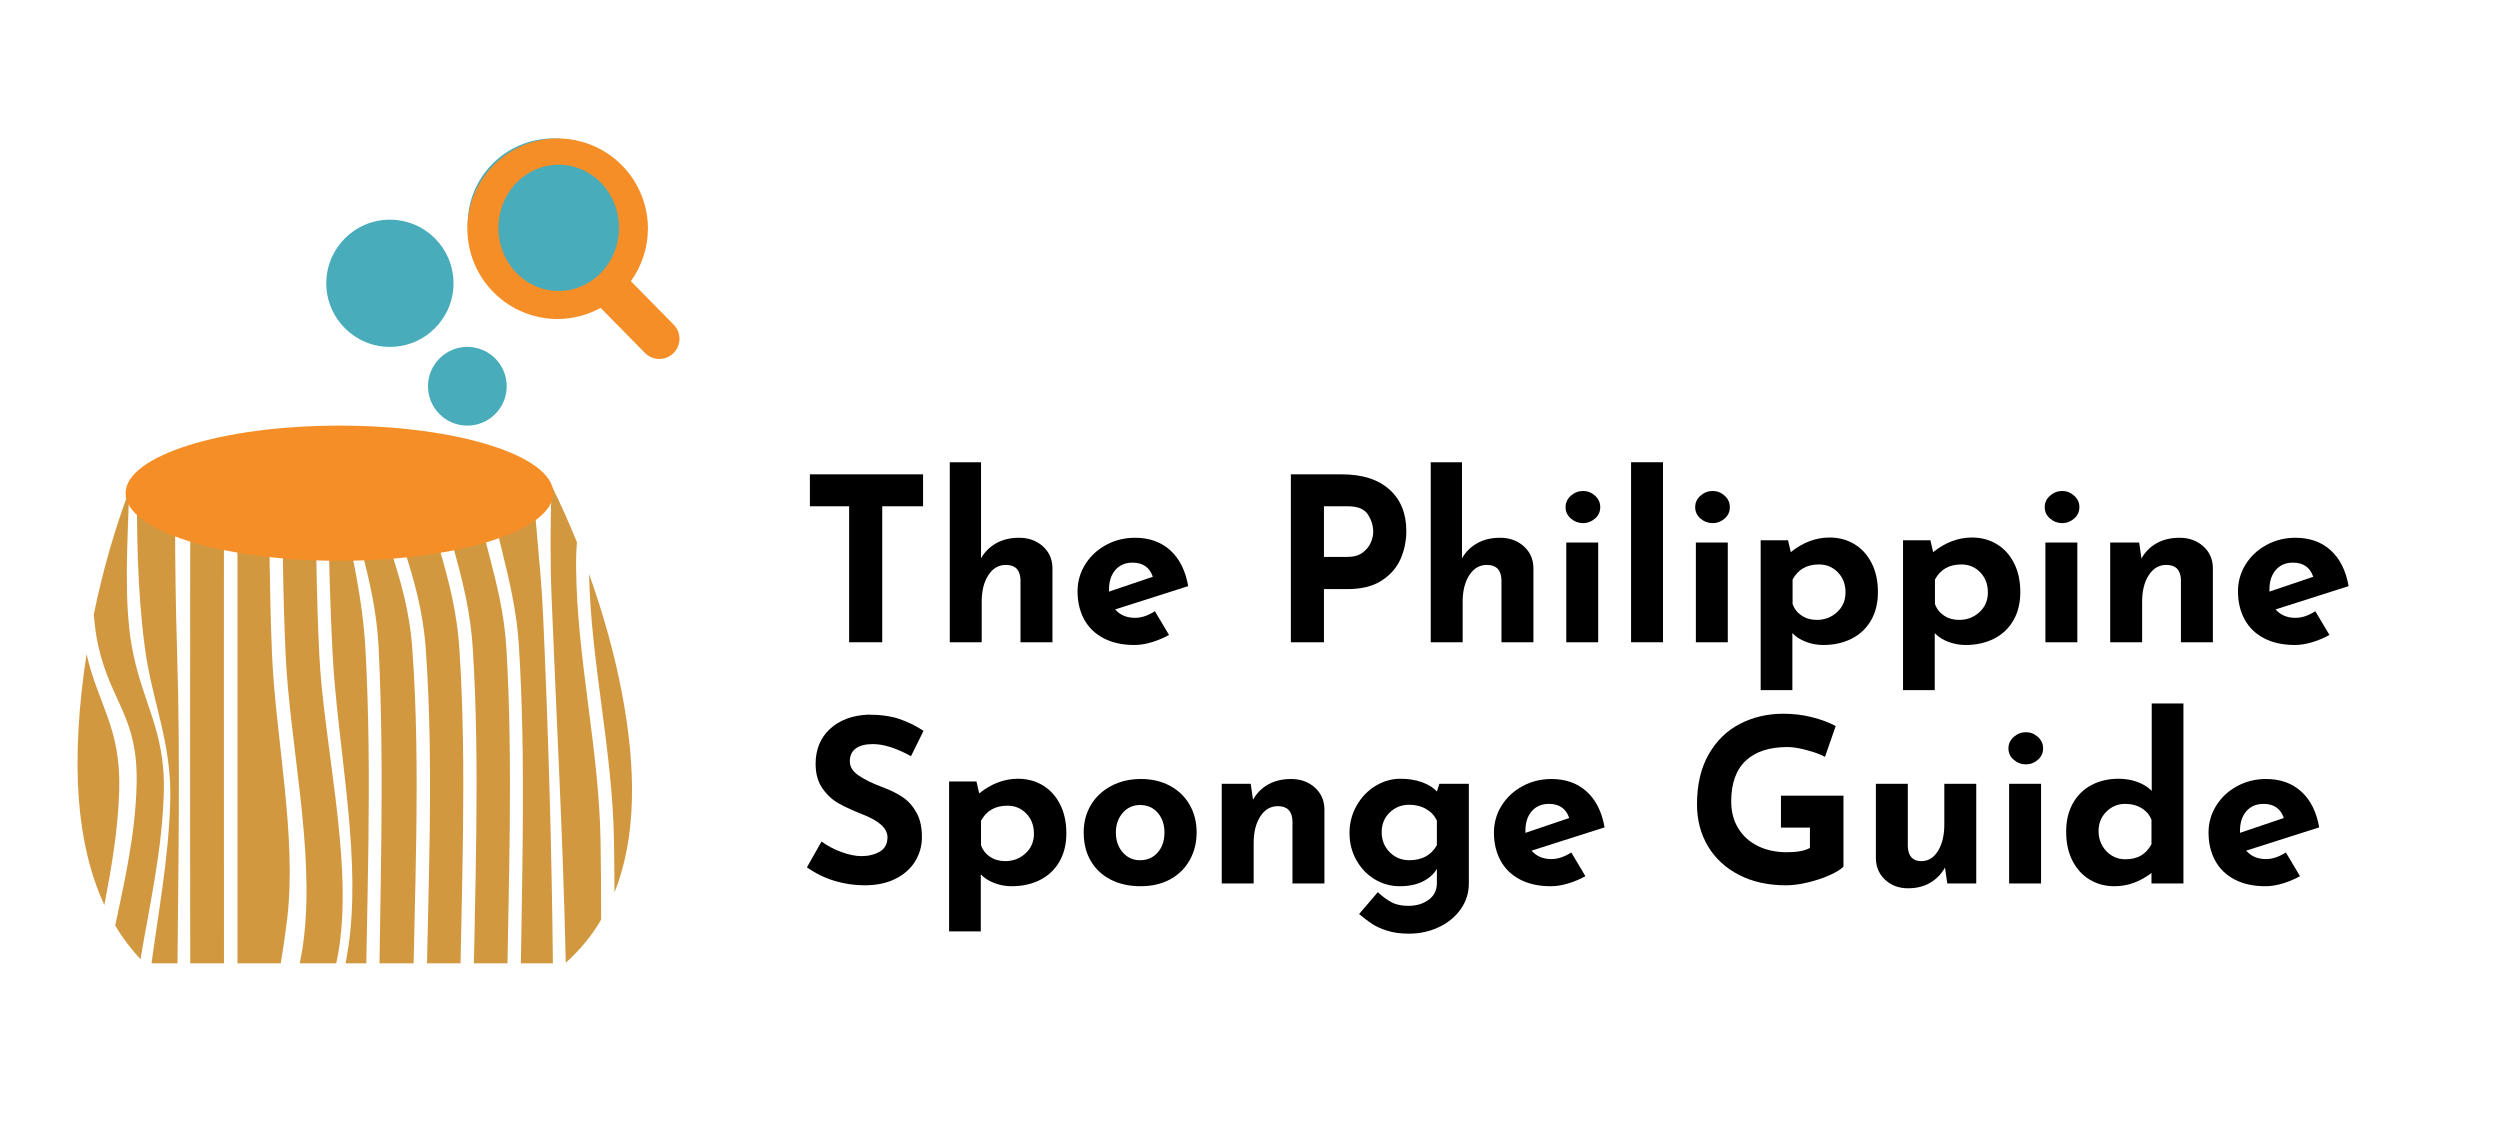 <svg xmlns="http://www.w3.org/2000/svg" xmlns:xlink="http://www.w3.org/1999/xlink" width="1920" zoomAndPan="magnify" viewBox="0 0 1440 660" height="880" preserveAspectRatio="xMidYMid meet" version="1.2"><defs><clipPath id="1b675d7ca0"><path d="M 109 272.641 L 130 272.641 L 130 554.891 L 109 554.891 Z M 109 272.641 "/></clipPath><clipPath id="0c398a2da2"><path d="M 78 272.641 L 104 272.641 L 104 554.891 L 78 554.891 Z M 78 272.641 "/></clipPath><clipPath id="ca77cb61e4"><path d="M 217 272.641 L 267 272.641 L 267 554.891 L 217 554.891 Z M 217 272.641 "/></clipPath><clipPath id="1cfcfe78b2"><path d="M 136 272.641 L 167 272.641 L 167 554.891 L 136 554.891 Z M 136 272.641 "/></clipPath><clipPath id="14a299fa12"><path d="M 162 272.641 L 198 272.641 L 198 554.891 L 162 554.891 Z M 162 272.641 "/></clipPath><clipPath id="1dc4016ac3"><path d="M 188 272.641 L 213 272.641 L 213 554.891 L 188 554.891 Z M 188 272.641 "/></clipPath><clipPath id="4af4a76e96"><path d="M 195 272.641 L 240 272.641 L 240 554.891 L 195 554.891 Z M 195 272.641 "/></clipPath><clipPath id="0c0513a564"><path d="M 248 272.641 L 294 272.641 L 294 554.891 L 248 554.891 Z M 248 272.641 "/></clipPath><clipPath id="8715a3ec8a"><path d="M 278 272.641 L 319 272.641 L 319 554.891 L 278 554.891 Z M 278 272.641 "/></clipPath><clipPath id="40bf9ad145"><path d="M 317 279 L 347 279 L 347 554.891 L 317 554.891 Z M 317 279 "/></clipPath><clipPath id="021e25e09c"><path d="M 72.34 245.152 L 318.691 245.152 L 318.691 323.012 L 72.34 323.012 Z M 72.34 245.152 "/></clipPath><clipPath id="7e164e4847"><path d="M 195.504 245.152 C 127.48 245.152 72.34 262.582 72.34 284.082 C 72.34 305.582 127.48 323.012 195.504 323.012 C 263.523 323.012 318.664 305.582 318.664 284.082 C 318.664 262.582 263.523 245.152 195.504 245.152 Z M 195.504 245.152 "/></clipPath><clipPath id="9368384ff7"><path d="M 246.523 199.816 L 291.863 199.816 L 291.863 245.152 L 246.523 245.152 Z M 246.523 199.816 "/></clipPath><clipPath id="1caab5c907"><path d="M 269.195 199.816 C 256.676 199.816 246.523 209.965 246.523 222.484 C 246.523 235.004 256.676 245.152 269.195 245.152 C 281.715 245.152 291.863 235.004 291.863 222.484 C 291.863 209.965 281.715 199.816 269.195 199.816 Z M 269.195 199.816 "/></clipPath><clipPath id="5669ee7eef"><path d="M 187.945 126.535 L 261.223 126.535 L 261.223 199.816 L 187.945 199.816 Z M 187.945 126.535 "/></clipPath><clipPath id="05aa5d2a58"><path d="M 224.586 126.535 C 204.352 126.535 187.945 142.941 187.945 163.176 C 187.945 183.41 204.352 199.816 224.586 199.816 C 244.82 199.816 261.223 183.41 261.223 163.176 C 261.223 142.941 244.82 126.535 224.586 126.535 Z M 224.586 126.535 "/></clipPath><clipPath id="14f632db2f"><path d="M 269.391 79.754 L 367.941 79.754 L 367.941 178.305 L 269.391 178.305 Z M 269.391 79.754 "/></clipPath><clipPath id="a8061a17d6"><path d="M 318.664 79.754 C 291.449 79.754 269.391 101.816 269.391 129.031 C 269.391 156.246 291.449 178.305 318.664 178.305 C 345.879 178.305 367.941 156.246 367.941 129.031 C 367.941 101.816 345.879 79.754 318.664 79.754 Z M 318.664 79.754 "/></clipPath><clipPath id="bbf5de7ea5"><path d="M 269.195 79.754 L 392 79.754 L 392 207 L 269.195 207 Z M 269.195 79.754 "/></clipPath></defs><g id="999379bfcb"><g style="fill:#000000;fill-opacity:1;"><g transform="translate(460.59, 369.938)"><path style="stroke:none" d="M 71.094 -96.719 L 71.094 -78.328 L 47.578 -78.328 L 47.578 0 L 28.516 0 L 28.516 -78.328 L 5.906 -78.328 L 5.906 -96.719 Z M 71.094 -96.719 "/></g></g><g style="fill:#000000;fill-opacity:1;"><g transform="translate(537.602, 369.938)"><path style="stroke:none" d="M 49.422 -60.188 C 54.848 -60.188 59.379 -58.566 63.016 -55.328 C 66.648 -52.086 68.516 -47.969 68.609 -42.969 L 68.609 0 L 50.203 0 L 50.203 -36.141 C 49.941 -41.742 47.141 -44.547 41.797 -44.547 C 37.586 -44.547 34.211 -42.57 31.672 -38.625 C 29.129 -34.688 27.859 -29.609 27.859 -23.391 L 27.859 0 L 9.469 0 L 9.469 -103.688 L 27.469 -103.688 L 27.469 -48.359 C 29.57 -52.047 32.484 -54.938 36.203 -57.031 C 39.93 -59.133 44.336 -60.188 49.422 -60.188 Z M 49.422 -60.188 "/></g></g><g style="fill:#000000;fill-opacity:1;"><g transform="translate(615.666, 369.938)"><path style="stroke:none" d="M 38.109 -14.062 C 41.785 -14.062 45.598 -15.332 49.547 -17.875 L 57.688 -4.203 C 54.539 -2.453 51.211 -1.051 47.703 0 C 44.203 1.051 40.875 1.578 37.719 1.578 C 30.883 1.578 24.988 0.285 20.031 -2.297 C 15.082 -4.879 11.336 -8.516 8.797 -13.203 C 6.266 -17.891 5 -23.258 5 -29.312 C 5 -34.914 6.461 -40.082 9.391 -44.812 C 12.328 -49.539 16.336 -53.285 21.422 -56.047 C 26.504 -58.805 32.066 -60.188 38.109 -60.188 C 46.348 -60.188 53.117 -57.773 58.422 -52.953 C 63.723 -48.141 67.16 -41.266 68.734 -32.328 L 26.672 -18.922 C 29.484 -15.68 33.297 -14.062 38.109 -14.062 Z M 36.672 -45.859 C 32.547 -45.859 29.254 -44.457 26.797 -41.656 C 24.348 -38.852 23.125 -35.086 23.125 -30.359 L 23.125 -29.172 L 48.359 -37.719 C 46.523 -43.145 42.629 -45.859 36.672 -45.859 Z M 36.672 -45.859 "/></g></g><g style="fill:#000000;fill-opacity:1;"><g transform="translate(688.341, 369.938)"><path style="stroke:none" d=""/></g></g><g style="fill:#000000;fill-opacity:1;"><g transform="translate(731.053, 369.938)"><path style="stroke:none" d="M 41.797 -96.719 C 53.617 -96.719 62.77 -93.805 69.25 -87.984 C 75.738 -82.16 78.984 -74.211 78.984 -64.141 C 78.984 -58.348 77.863 -52.93 75.625 -47.891 C 73.395 -42.859 69.758 -38.723 64.719 -35.484 C 59.688 -32.242 53.18 -30.625 45.203 -30.625 L 31.547 -30.625 L 31.547 0 L 12.484 0 L 12.484 -96.719 Z M 45.078 -49.156 C 48.672 -49.156 51.562 -49.961 53.75 -51.578 C 55.938 -53.203 57.508 -55.109 58.469 -57.297 C 59.438 -59.484 59.922 -61.586 59.922 -63.609 C 59.922 -67.023 58.914 -70.332 56.906 -73.531 C 54.895 -76.727 50.992 -78.328 45.203 -78.328 L 31.547 -78.328 L 31.547 -49.156 Z M 45.078 -49.156 "/></g></g><g style="fill:#000000;fill-opacity:1;"><g transform="translate(814.637, 369.938)"><path style="stroke:none" d="M 49.422 -60.188 C 54.848 -60.188 59.379 -58.566 63.016 -55.328 C 66.648 -52.086 68.516 -47.969 68.609 -42.969 L 68.609 0 L 50.203 0 L 50.203 -36.141 C 49.941 -41.742 47.141 -44.547 41.797 -44.547 C 37.586 -44.547 34.211 -42.57 31.672 -38.625 C 29.129 -34.688 27.859 -29.609 27.859 -23.391 L 27.859 0 L 9.469 0 L 9.469 -103.688 L 27.469 -103.688 L 27.469 -48.359 C 29.57 -52.047 32.484 -54.938 36.203 -57.031 C 39.93 -59.133 44.336 -60.188 49.422 -60.188 Z M 49.422 -60.188 "/></g></g><g style="fill:#000000;fill-opacity:1;"><g transform="translate(892.7, 369.938)"><path style="stroke:none" d="M 27.859 -57.438 L 27.859 0 L 9.469 0 L 9.469 -57.438 Z M 9.078 -77.812 C 9.078 -80.438 10.102 -82.645 12.156 -84.438 C 14.219 -86.238 16.562 -87.141 19.188 -87.141 C 21.727 -87.141 24.004 -86.238 26.016 -84.438 C 28.035 -82.645 29.047 -80.438 29.047 -77.812 C 29.047 -75.176 28.035 -72.984 26.016 -71.234 C 24.004 -69.484 21.727 -68.609 19.188 -68.609 C 16.562 -68.609 14.219 -69.484 12.156 -71.234 C 10.102 -72.984 9.078 -75.176 9.078 -77.812 Z M 9.078 -77.812 "/></g></g><g style="fill:#000000;fill-opacity:1;"><g transform="translate(930.024, 369.938)"><path style="stroke:none" d="M 27.859 -103.688 L 27.859 0 L 9.469 0 L 9.469 -103.688 Z M 27.859 -103.688 "/></g></g><g style="fill:#000000;fill-opacity:1;"><g transform="translate(967.347, 369.938)"><path style="stroke:none" d="M 27.859 -57.438 L 27.859 0 L 9.469 0 L 9.469 -57.438 Z M 9.078 -77.812 C 9.078 -80.438 10.102 -82.645 12.156 -84.438 C 14.219 -86.238 16.562 -87.141 19.188 -87.141 C 21.727 -87.141 24.004 -86.238 26.016 -84.438 C 28.035 -82.645 29.047 -80.438 29.047 -77.812 C 29.047 -75.176 28.035 -72.984 26.016 -71.234 C 24.004 -69.484 21.727 -68.609 19.188 -68.609 C 16.562 -68.609 14.219 -69.484 12.156 -71.234 C 10.102 -72.984 9.078 -75.176 9.078 -77.812 Z M 9.078 -77.812 "/></g></g><g style="fill:#000000;fill-opacity:1;"><g transform="translate(1004.671, 369.938)"><path style="stroke:none" d="M 49.156 -60.328 C 54.5 -60.328 59.27 -59.055 63.469 -56.516 C 67.676 -53.973 70.984 -50.332 73.391 -45.594 C 75.805 -40.863 77.016 -35.301 77.016 -28.906 C 77.016 -22.602 75.676 -17.148 73 -12.547 C 70.332 -7.953 66.609 -4.445 61.828 -2.031 C 57.055 0.375 51.602 1.578 45.469 1.578 C 42.145 1.578 38.883 0.988 35.688 -0.188 C 32.488 -1.375 29.836 -3.062 27.734 -5.25 L 27.734 27.594 L 9.469 27.594 L 9.469 -58.75 L 25.234 -58.75 L 26.812 -51.906 C 33.82 -57.52 41.27 -60.328 49.156 -60.328 Z M 41.797 -12.875 C 46.348 -12.875 50.242 -14.363 53.484 -17.344 C 56.723 -20.32 58.344 -24.094 58.344 -28.656 C 58.344 -33.383 56.875 -37.258 53.938 -40.281 C 51.008 -43.301 47.398 -44.812 43.109 -44.812 C 39.516 -44.812 36.469 -44.086 33.969 -42.641 C 31.477 -41.203 29.441 -39.035 27.859 -36.141 L 27.859 -22.078 C 28.828 -19.273 30.555 -17.039 33.047 -15.375 C 35.547 -13.707 38.461 -12.875 41.797 -12.875 Z M 41.797 -12.875 "/></g></g><g style="fill:#000000;fill-opacity:1;"><g transform="translate(1086.677, 369.938)"><path style="stroke:none" d="M 49.156 -60.328 C 54.5 -60.328 59.27 -59.055 63.469 -56.516 C 67.676 -53.973 70.984 -50.332 73.391 -45.594 C 75.805 -40.863 77.016 -35.301 77.016 -28.906 C 77.016 -22.602 75.676 -17.148 73 -12.547 C 70.332 -7.953 66.609 -4.445 61.828 -2.031 C 57.055 0.375 51.602 1.578 45.469 1.578 C 42.145 1.578 38.883 0.988 35.688 -0.188 C 32.488 -1.375 29.836 -3.062 27.734 -5.25 L 27.734 27.594 L 9.469 27.594 L 9.469 -58.75 L 25.234 -58.75 L 26.812 -51.906 C 33.82 -57.52 41.27 -60.328 49.156 -60.328 Z M 41.797 -12.875 C 46.348 -12.875 50.242 -14.363 53.484 -17.344 C 56.723 -20.32 58.344 -24.094 58.344 -28.656 C 58.344 -33.383 56.875 -37.258 53.938 -40.281 C 51.008 -43.301 47.398 -44.812 43.109 -44.812 C 39.516 -44.812 36.469 -44.086 33.969 -42.641 C 31.477 -41.203 29.441 -39.035 27.859 -36.141 L 27.859 -22.078 C 28.828 -19.273 30.555 -17.039 33.047 -15.375 C 35.547 -13.707 38.461 -12.875 41.797 -12.875 Z M 41.797 -12.875 "/></g></g><g style="fill:#000000;fill-opacity:1;"><g transform="translate(1168.683, 369.938)"><path style="stroke:none" d="M 27.859 -57.438 L 27.859 0 L 9.469 0 L 9.469 -57.438 Z M 9.078 -77.812 C 9.078 -80.438 10.102 -82.645 12.156 -84.438 C 14.219 -86.238 16.562 -87.141 19.188 -87.141 C 21.727 -87.141 24.004 -86.238 26.016 -84.438 C 28.035 -82.645 29.047 -80.438 29.047 -77.812 C 29.047 -75.176 28.035 -72.984 26.016 -71.234 C 24.004 -69.484 21.727 -68.609 19.188 -68.609 C 16.562 -68.609 14.219 -69.484 12.156 -71.234 C 10.102 -72.984 9.078 -75.176 9.078 -77.812 Z M 9.078 -77.812 "/></g></g><g style="fill:#000000;fill-opacity:1;"><g transform="translate(1206.007, 369.938)"><path style="stroke:none" d="M 49.422 -60.188 C 54.848 -60.188 59.379 -58.566 63.016 -55.328 C 66.648 -52.086 68.516 -47.969 68.609 -42.969 L 68.609 0 L 50.203 0 L 50.203 -36.141 C 49.941 -41.742 47.141 -44.547 41.797 -44.547 C 37.586 -44.547 34.211 -42.57 31.672 -38.625 C 29.129 -34.688 27.859 -29.609 27.859 -23.391 L 27.859 0 L 9.469 0 L 9.469 -57.438 L 26.156 -57.438 L 27.469 -48.234 C 29.57 -52.004 32.484 -54.938 36.203 -57.031 C 39.93 -59.133 44.336 -60.188 49.422 -60.188 Z M 49.422 -60.188 "/></g></g><g style="fill:#000000;fill-opacity:1;"><g transform="translate(1284.07, 369.938)"><path style="stroke:none" d="M 38.109 -14.062 C 41.785 -14.062 45.598 -15.332 49.547 -17.875 L 57.688 -4.203 C 54.539 -2.453 51.211 -1.051 47.703 0 C 44.203 1.051 40.875 1.578 37.719 1.578 C 30.883 1.578 24.988 0.285 20.031 -2.297 C 15.082 -4.879 11.336 -8.516 8.797 -13.203 C 6.266 -17.891 5 -23.258 5 -29.312 C 5 -34.914 6.461 -40.082 9.391 -44.812 C 12.328 -49.539 16.336 -53.285 21.422 -56.047 C 26.504 -58.805 32.066 -60.188 38.109 -60.188 C 46.348 -60.188 53.117 -57.773 58.422 -52.953 C 63.723 -48.141 67.16 -41.266 68.734 -32.328 L 26.672 -18.922 C 29.484 -15.68 33.297 -14.062 38.109 -14.062 Z M 36.672 -45.859 C 32.547 -45.859 29.254 -44.457 26.797 -41.656 C 24.348 -38.852 23.125 -35.086 23.125 -30.359 L 23.125 -29.172 L 48.359 -37.719 C 46.523 -43.145 42.629 -45.859 36.672 -45.859 Z M 36.672 -45.859 "/></g></g><g style="fill:#000000;fill-opacity:1;"><g transform="translate(460.59, 508.89)"><path style="stroke:none" d="M 64.141 -73.328 C 55.723 -77.973 48.406 -80.297 42.188 -80.297 C 37.977 -80.297 34.711 -79.461 32.391 -77.797 C 30.066 -76.141 28.906 -73.645 28.906 -70.312 C 28.906 -67.238 30.594 -64.539 33.969 -62.219 C 37.344 -59.906 41.832 -57.695 47.438 -55.594 C 52 -53.926 55.898 -52.02 59.141 -49.875 C 62.379 -47.727 65.07 -44.77 67.219 -41 C 69.363 -37.238 70.438 -32.461 70.438 -26.672 C 70.438 -21.68 69.145 -17.062 66.562 -12.812 C 63.977 -8.562 60.188 -5.188 55.188 -2.688 C 50.195 -0.195 44.242 1.047 37.328 1.047 C 31.547 1.047 25.805 0.191 20.109 -1.516 C 14.41 -3.223 9.109 -5.828 4.203 -9.328 L 12.609 -24.188 C 15.941 -21.727 19.754 -19.707 24.047 -18.125 C 28.336 -16.551 32.191 -15.766 35.609 -15.766 C 39.641 -15.766 43.145 -16.617 46.125 -18.328 C 49.102 -20.035 50.594 -22.816 50.594 -26.672 C 50.594 -31.672 45.906 -36.008 36.531 -39.688 C 31.008 -41.875 26.41 -43.973 22.734 -45.984 C 19.055 -48.004 15.879 -50.898 13.203 -54.672 C 10.535 -58.441 9.203 -63.172 9.203 -68.859 C 9.203 -77.18 11.938 -83.883 17.406 -88.969 C 22.883 -94.051 30.18 -96.812 39.297 -97.25 C 46.484 -97.25 52.484 -96.438 57.297 -94.812 C 62.117 -93.195 66.805 -90.898 71.359 -87.922 Z M 64.141 -73.328 "/></g></g><g style="fill:#000000;fill-opacity:1;"><g transform="translate(537.208, 508.89)"><path style="stroke:none" d="M 49.156 -60.328 C 54.5 -60.328 59.27 -59.055 63.469 -56.516 C 67.676 -53.973 70.984 -50.332 73.391 -45.594 C 75.805 -40.863 77.016 -35.301 77.016 -28.906 C 77.016 -22.602 75.676 -17.148 73 -12.547 C 70.332 -7.953 66.609 -4.445 61.828 -2.031 C 57.055 0.375 51.602 1.578 45.469 1.578 C 42.145 1.578 38.883 0.988 35.688 -0.188 C 32.488 -1.375 29.836 -3.062 27.734 -5.25 L 27.734 27.594 L 9.469 27.594 L 9.469 -58.75 L 25.234 -58.75 L 26.812 -51.906 C 33.82 -57.52 41.27 -60.328 49.156 -60.328 Z M 41.797 -12.875 C 46.348 -12.875 50.242 -14.363 53.484 -17.344 C 56.723 -20.32 58.344 -24.094 58.344 -28.656 C 58.344 -33.383 56.875 -37.258 53.938 -40.281 C 51.008 -43.301 47.398 -44.812 43.109 -44.812 C 39.516 -44.812 36.469 -44.086 33.969 -42.641 C 31.477 -41.203 29.441 -39.035 27.859 -36.141 L 27.859 -22.078 C 28.828 -19.273 30.555 -17.039 33.047 -15.375 C 35.547 -13.707 38.461 -12.875 41.797 -12.875 Z M 41.797 -12.875 "/></g></g><g style="fill:#000000;fill-opacity:1;"><g transform="translate(619.214, 508.89)"><path style="stroke:none" d="M 5 -29.438 C 5 -35.312 6.379 -40.566 9.141 -45.203 C 11.898 -49.848 15.797 -53.504 20.828 -56.172 C 25.867 -58.848 31.586 -60.188 37.984 -60.188 C 44.379 -60.188 50.004 -58.848 54.859 -56.172 C 59.723 -53.504 63.469 -49.848 66.094 -45.203 C 68.727 -40.566 70.047 -35.312 70.047 -29.438 C 70.047 -23.57 68.727 -18.27 66.094 -13.531 C 63.469 -8.801 59.723 -5.098 54.859 -2.422 C 50.004 0.242 44.289 1.578 37.719 1.578 C 31.32 1.578 25.648 0.332 20.703 -2.156 C 15.754 -4.656 11.898 -8.227 9.141 -12.875 C 6.379 -17.52 5 -23.039 5 -29.438 Z M 23.531 -29.312 C 23.531 -24.75 24.844 -20.957 27.469 -17.938 C 30.094 -14.914 33.422 -13.406 37.453 -13.406 C 41.66 -13.406 45.055 -14.895 47.641 -17.875 C 50.223 -20.852 51.516 -24.664 51.516 -29.312 C 51.516 -33.945 50.223 -37.754 47.641 -40.734 C 45.055 -43.711 41.66 -45.203 37.453 -45.203 C 33.422 -45.203 30.094 -43.691 27.469 -40.672 C 24.844 -37.648 23.531 -33.863 23.531 -29.312 Z M 23.531 -29.312 "/></g></g><g style="fill:#000000;fill-opacity:1;"><g transform="translate(694.255, 508.89)"><path style="stroke:none" d="M 49.422 -60.188 C 54.848 -60.188 59.379 -58.566 63.016 -55.328 C 66.648 -52.086 68.516 -47.969 68.609 -42.969 L 68.609 0 L 50.203 0 L 50.203 -36.141 C 49.941 -41.742 47.141 -44.547 41.797 -44.547 C 37.586 -44.547 34.211 -42.57 31.672 -38.625 C 29.129 -34.688 27.859 -29.609 27.859 -23.391 L 27.859 0 L 9.469 0 L 9.469 -57.438 L 26.156 -57.438 L 27.469 -48.234 C 29.57 -52.004 32.484 -54.938 36.203 -57.031 C 39.93 -59.133 44.336 -60.188 49.422 -60.188 Z M 49.422 -60.188 "/></g></g><g style="fill:#000000;fill-opacity:1;"><g transform="translate(772.319, 508.89)"><path style="stroke:none" d="M 73.734 -57.438 L 73.734 0 C 73.734 5.426 72.176 10.352 69.062 14.781 C 65.945 19.207 61.738 22.664 56.438 25.156 C 51.145 27.656 45.383 28.906 39.156 28.906 C 34.426 28.906 30.285 28.336 26.734 27.203 C 23.191 26.066 20.348 24.797 18.203 23.391 C 16.055 21.992 13.492 20.066 10.516 17.609 L 21.297 5 C 23.922 7.445 26.523 9.367 29.109 10.766 C 31.691 12.172 34.957 12.875 38.906 12.875 C 43.539 12.875 47.438 11.711 50.594 9.391 C 53.75 7.066 55.328 3.848 55.328 -0.266 L 55.328 -8.406 C 53.578 -5.426 50.883 -3.016 47.25 -1.172 C 43.613 0.66 39.164 1.578 33.906 1.578 C 28.738 1.578 23.941 0.242 19.516 -2.422 C 15.086 -5.098 11.562 -8.781 8.938 -13.469 C 6.312 -18.156 5 -23.348 5 -29.047 C 5 -34.828 6.379 -40.125 9.141 -44.938 C 11.898 -49.758 15.535 -53.531 20.047 -56.25 C 24.555 -58.969 29.305 -60.328 34.297 -60.328 C 39.023 -60.328 43.227 -59.645 46.906 -58.281 C 50.594 -56.926 53.398 -55.156 55.328 -52.969 L 56.781 -57.438 Z M 39.422 -13.406 C 46.785 -13.406 52.086 -16.297 55.328 -22.078 L 55.328 -36.141 C 54.098 -38.941 52.062 -41.176 49.219 -42.844 C 46.375 -44.508 43.109 -45.344 39.422 -45.344 C 34.953 -45.344 31.188 -43.852 28.125 -40.875 C 25.062 -37.895 23.531 -34.125 23.531 -29.562 C 23.531 -25.008 25.062 -21.176 28.125 -18.062 C 31.188 -14.957 34.953 -13.406 39.422 -13.406 Z M 39.422 -13.406 "/></g></g><g style="fill:#000000;fill-opacity:1;"><g transform="translate(855.508, 508.89)"><path style="stroke:none" d="M 38.109 -14.062 C 41.785 -14.062 45.598 -15.332 49.547 -17.875 L 57.688 -4.203 C 54.539 -2.453 51.211 -1.051 47.703 0 C 44.203 1.051 40.875 1.578 37.719 1.578 C 30.883 1.578 24.988 0.285 20.031 -2.297 C 15.082 -4.879 11.336 -8.516 8.797 -13.203 C 6.266 -17.891 5 -23.258 5 -29.312 C 5 -34.914 6.461 -40.082 9.391 -44.812 C 12.328 -49.539 16.336 -53.285 21.422 -56.047 C 26.504 -58.805 32.066 -60.188 38.109 -60.188 C 46.348 -60.188 53.117 -57.773 58.422 -52.953 C 63.723 -48.141 67.16 -41.266 68.734 -32.328 L 26.672 -18.922 C 29.484 -15.68 33.297 -14.062 38.109 -14.062 Z M 36.672 -45.859 C 32.547 -45.859 29.254 -44.457 26.797 -41.656 C 24.348 -38.852 23.125 -35.086 23.125 -30.359 L 23.125 -29.172 L 48.359 -37.719 C 46.523 -43.145 42.629 -45.859 36.672 -45.859 Z M 36.672 -45.859 "/></g></g><g style="fill:#000000;fill-opacity:1;"><g transform="translate(928.184, 508.89)"><path style="stroke:none" d=""/></g></g><g style="fill:#000000;fill-opacity:1;"><g transform="translate(970.895, 508.89)"><path style="stroke:none" d="M 90.938 -9.719 C 89.445 -8.145 86.797 -6.504 82.984 -4.797 C 79.18 -3.086 74.977 -1.688 70.375 -0.594 C 65.781 0.5 61.598 1.047 57.828 1.047 C 47.578 1.047 38.57 -0.941 30.812 -4.922 C 23.062 -8.91 17.082 -14.43 12.875 -21.484 C 8.676 -28.535 6.578 -36.578 6.578 -45.609 C 6.578 -56.91 8.805 -66.477 13.266 -74.312 C 17.734 -82.156 23.734 -88.023 31.266 -91.922 C 38.805 -95.828 47.133 -97.781 56.25 -97.781 C 62.113 -97.781 67.629 -97.117 72.797 -95.797 C 77.973 -94.484 82.531 -92.781 86.469 -90.688 L 80.297 -72.938 C 77.754 -74.344 74.27 -75.633 69.844 -76.812 C 65.426 -78 61.727 -78.594 58.75 -78.594 C 48.227 -78.594 40.188 -75.961 34.625 -70.703 C 29.062 -65.441 26.281 -57.645 26.281 -47.312 C 26.281 -41.352 27.641 -36.16 30.359 -31.734 C 33.078 -27.316 36.863 -23.922 41.719 -21.547 C 46.582 -19.18 52.125 -18 58.344 -18 C 64.301 -18 68.727 -18.832 71.625 -20.5 L 71.625 -32.203 L 54.938 -32.203 L 54.938 -50.594 L 90.938 -50.594 Z M 90.938 -9.719 "/></g></g><g style="fill:#000000;fill-opacity:1;"><g transform="translate(1071.038, 508.89)"><path style="stroke:none" d="M 67.281 -57.438 L 67.281 0 L 50.594 0 L 49.281 -9.203 C 47.27 -5.523 44.445 -2.609 40.812 -0.453 C 37.176 1.691 32.906 2.766 28 2.766 C 22.738 2.766 18.352 1.145 14.844 -2.094 C 11.344 -5.344 9.551 -9.461 9.469 -14.453 L 9.469 -57.438 L 27.859 -57.438 L 27.859 -21.297 C 28.117 -15.68 30.703 -12.875 35.609 -12.875 C 39.641 -12.875 42.859 -14.844 45.266 -18.781 C 47.68 -22.727 48.891 -27.812 48.891 -34.031 L 48.891 -57.438 Z M 67.281 -57.438 "/></g></g><g style="fill:#000000;fill-opacity:1;"><g transform="translate(1147.787, 508.89)"><path style="stroke:none" d="M 27.859 -57.438 L 27.859 0 L 9.469 0 L 9.469 -57.438 Z M 9.078 -77.812 C 9.078 -80.438 10.102 -82.645 12.156 -84.438 C 14.219 -86.238 16.562 -87.141 19.188 -87.141 C 21.727 -87.141 24.004 -86.238 26.016 -84.438 C 28.035 -82.645 29.047 -80.438 29.047 -77.812 C 29.047 -75.176 28.035 -72.984 26.016 -71.234 C 24.004 -69.484 21.727 -68.609 19.188 -68.609 C 16.562 -68.609 14.219 -69.484 12.156 -71.234 C 10.102 -72.984 9.078 -75.176 9.078 -77.812 Z M 9.078 -77.812 "/></g></g><g style="fill:#000000;fill-opacity:1;"><g transform="translate(1185.111, 508.89)"><path style="stroke:none" d="M 72.547 -103.688 L 72.547 0 L 54.141 0 L 54.141 -6.047 C 47.484 -0.961 40.391 1.578 32.859 1.578 C 27.516 1.578 22.738 0.305 18.531 -2.234 C 14.32 -4.773 11.016 -8.41 8.609 -13.141 C 6.203 -17.867 5 -23.43 5 -29.828 C 5 -36.141 6.289 -41.594 8.875 -46.188 C 11.457 -50.789 15.023 -54.297 19.578 -56.703 C 24.141 -59.117 29.352 -60.328 35.219 -60.328 C 38.988 -60.328 42.535 -59.734 45.859 -58.547 C 49.191 -57.367 52 -55.641 54.281 -53.359 L 54.281 -103.688 Z M 38.906 -13.938 C 42.582 -13.938 45.645 -14.656 48.094 -16.094 C 50.551 -17.539 52.566 -19.711 54.141 -22.609 L 54.141 -36.672 C 53.086 -39.473 51.203 -41.703 48.484 -43.359 C 45.773 -45.023 42.582 -45.859 38.906 -45.859 C 34.781 -45.859 31.207 -44.367 28.188 -41.391 C 25.164 -38.41 23.656 -34.645 23.656 -30.094 C 23.656 -27.113 24.352 -24.375 25.75 -21.875 C 27.156 -19.383 29.02 -17.438 31.344 -16.031 C 33.664 -14.633 36.188 -13.938 38.906 -13.938 Z M 38.906 -13.938 "/></g></g><g style="fill:#000000;fill-opacity:1;"><g transform="translate(1267.117, 508.89)"><path style="stroke:none" d="M 38.109 -14.062 C 41.785 -14.062 45.598 -15.332 49.547 -17.875 L 57.688 -4.203 C 54.539 -2.453 51.211 -1.051 47.703 0 C 44.203 1.051 40.875 1.578 37.719 1.578 C 30.883 1.578 24.988 0.285 20.031 -2.297 C 15.082 -4.879 11.336 -8.516 8.797 -13.203 C 6.266 -17.891 5 -23.258 5 -29.312 C 5 -34.914 6.461 -40.082 9.391 -44.812 C 12.328 -49.539 16.336 -53.285 21.422 -56.047 C 26.504 -58.805 32.066 -60.188 38.109 -60.188 C 46.348 -60.188 53.117 -57.773 58.422 -52.953 C 63.723 -48.141 67.16 -41.266 68.734 -32.328 L 26.672 -18.922 C 29.484 -15.68 33.297 -14.062 38.109 -14.062 Z M 36.672 -45.859 C 32.547 -45.859 29.254 -44.457 26.797 -41.656 C 24.348 -38.852 23.125 -35.086 23.125 -30.359 L 23.125 -29.172 L 48.359 -37.719 C 46.523 -43.145 42.629 -45.859 36.672 -45.859 Z M 36.672 -45.859 "/></g></g><g clip-rule="nonzero" clip-path="url(#1b675d7ca0)"><path style=" stroke:none;fill-rule:nonzero;fill:#d19840;fill-opacity:1;" d="M 129.02 583.051 C 122.168 580.648 115.691 577.801 109.605 574.5 C 109.371 454.184 109.566 333.84 109.645 213.477 C 115.723 204.789 122.191 196.879 129.039 189.934 C 129.004 320.988 128.875 452.031 129.02 583.051 Z M 129.02 583.051 "/></g><path style=" stroke:none;fill-rule:nonzero;fill:#d19840;fill-opacity:1;" d="M 68.68 455.09 C 68.031 477.82 64.266 499.559 60.102 521.281 C 52.16 504.121 47.164 483.707 45.375 459.859 C 43.586 435.699 45.168 406.895 49.867 376.82 C 56.656 406.168 69.695 419.461 68.68 455.09 Z M 68.68 455.09 "/><path style=" stroke:none;fill-rule:nonzero;fill:#d19840;fill-opacity:1;" d="M 94.352 457.055 C 93.359 489.922 86.273 520.777 80.922 552.5 C 75.484 546.703 70.621 540.254 66.355 533.137 C 72.051 506.402 77.984 480 78.691 451.977 C 79.676 412.773 64 405.051 56.578 371.887 C 55.352 366.398 54.535 360.312 54.027 353.84 C 58.973 329.762 65.82 305.426 74.449 282.488 C 73.469 312.027 71.246 345.836 75.863 372.004 C 81.645 404.801 95.453 420.305 94.352 457.055 Z M 94.352 457.055 "/><g clip-rule="nonzero" clip-path="url(#0c398a2da2)"><path style=" stroke:none;fill-rule:nonzero;fill:#d19840;fill-opacity:1;" d="M 102.086 570.062 C 96.633 566.57 91.539 562.656 86.812 558.324 C 91.016 526.457 96.988 495.387 98.047 462.582 C 99.176 427.461 87.625 405.145 83.344 372.359 C 79.219 340.797 78.512 306.082 79.039 270.828 C 85.582 254.957 93.004 239.93 101.266 226.34 C 100.77 275.457 100.418 324.664 101.953 373.398 C 104.047 439.859 102.582 504.285 102.086 570.062 Z M 102.086 570.062 "/></g><g clip-rule="nonzero" clip-path="url(#ca77cb61e4)"><path style=" stroke:none;fill-rule:nonzero;fill:#d19840;fill-opacity:1;" d="M 264.773 584.984 C 258.551 586.559 252.078 587.891 245.367 588.992 C 246.207 517.938 250.25 443.086 245.215 373.41 C 242.039 329.469 223.816 301.512 218.23 259.977 C 214.277 230.574 224.379 202.207 233.762 174.555 C 239.531 178.148 245.207 182.371 250.77 187.148 C 243.527 211.68 237.176 236.711 240.383 261.965 C 245.516 302.383 261.781 330.922 264.586 373.41 C 269.125 442.121 265.633 515.023 264.773 584.984 Z M 264.773 584.984 "/></g><g clip-rule="nonzero" clip-path="url(#1cfcfe78b2)"><path style=" stroke:none;fill-rule:nonzero;fill:#d19840;fill-opacity:1;" d="M 165.375 529.574 C 162.559 552.691 158.805 569.09 157.086 590.098 C 150.02 588.934 143.246 587.414 136.781 585.531 C 136.73 451.352 136.773 317.055 136.781 182.645 C 138.125 181.477 139.48 180.348 140.848 179.254 C 145.891 175.238 150.949 171.914 156.012 169.246 C 155.508 237.984 153.934 307.418 156.629 375.766 C 158.527 423.84 171.184 481.797 165.375 529.574 Z M 165.375 529.574 "/></g><g clip-rule="nonzero" clip-path="url(#14a299fa12)"><path style=" stroke:none;fill-rule:nonzero;fill:#d19840;fill-opacity:1;" d="M 195.516 544.668 C 192.047 568.473 186.422 572.008 184.203 592.801 C 177.625 592.535 171.246 592.02 165.078 591.254 C 167.391 571.82 172.496 562.145 175.125 539.59 C 181.07 488.57 166.773 427.531 164.484 376.34 C 161.367 306.738 163.234 235.73 163.762 165.656 C 170.227 163.078 176.691 161.527 183.121 160.914 C 182.523 232.699 180.465 304.836 183.879 376.469 C 186.312 427.59 202.891 494.039 195.516 544.668 Z M 195.516 544.668 "/></g><g clip-rule="nonzero" clip-path="url(#1dc4016ac3)"><path style=" stroke:none;fill-rule:nonzero;fill:#d19840;fill-opacity:1;" d="M 210.473 592.625 C 204.156 592.945 197.992 593.07 191.98 593 C 194.145 572.129 199.301 560.18 201.715 537.031 C 207.004 486.359 194.129 426.922 191.566 376.219 C 187.855 302.91 188.777 233.117 190.406 160.613 C 195.535 160.68 200.637 161.324 205.695 162.508 C 199.18 194.844 190.266 227.664 193.266 260.883 C 196.816 300.215 208.383 333.875 210.535 374.223 C 214.516 448.859 211.102 519.199 210.473 592.625 Z M 210.473 592.625 "/></g><g clip-rule="nonzero" clip-path="url(#4af4a76e96)"><path style=" stroke:none;fill-rule:nonzero;fill:#d19840;fill-opacity:1;" d="M 237.621 590.148 C 231.516 590.977 225.23 591.625 218.777 592.102 C 218.574 592.117 218.375 592.133 218.176 592.145 C 218.645 519.082 221.66 446.789 218.121 373.48 C 216.082 331.215 200.699 300.68 196.156 260.262 C 192.484 227.562 203.293 195.453 211.574 164.125 C 216.809 165.777 221.988 167.988 227.105 170.711 C 217.211 199.402 205.758 228.793 209.941 259.586 C 215.621 301.375 234.242 329.141 237.477 373.41 C 242.594 443.414 238.438 518.773 237.621 590.148 Z M 237.621 590.148 "/></g><g clip-rule="nonzero" clip-path="url(#0c0513a564)"><path style=" stroke:none;fill-rule:nonzero;fill:#d19840;fill-opacity:1;" d="M 291.973 575.852 C 285.828 578.516 279.34 580.848 272.527 582.859 C 273.391 513.508 276.621 441.582 272.324 373.41 C 269.684 331.555 254.27 302.773 249.352 262.844 C 246.48 239.535 251.414 216.262 257.617 193.355 C 263.469 198.945 269.176 205.129 274.719 211.82 C 271.336 228.871 269.27 246.191 270.641 264.211 C 273.551 302.383 289.336 333.484 291.691 373.41 C 295.594 439.484 292.891 508.637 291.973 575.852 Z M 291.973 575.852 "/></g><g clip-rule="nonzero" clip-path="url(#8715a3ec8a)"><path style=" stroke:none;fill-rule:nonzero;fill:#d19840;fill-opacity:1;" d="M 299.738 572.207 C 300.633 505.504 302.977 437.094 298.855 371.523 C 296.434 332.949 282.117 301.535 279.316 264.426 C 278.184 249.441 279.34 234.871 281.617 220.516 C 290.27 231.891 298.465 244.457 306.082 257.824 C 306.098 259.469 306.129 261.117 306.184 262.766 C 307.121 292.926 311.418 323.289 312.785 353.578 C 315.926 423.086 317.879 491.402 318.531 560.586 C 312.758 564.934 306.48 568.801 299.738 572.207 Z M 299.738 572.207 "/></g><g clip-rule="nonzero" clip-path="url(#40bf9ad145)"><path style=" stroke:none;fill-rule:nonzero;fill:#d19840;fill-opacity:1;" d="M 346.246 529.785 C 340.668 539.199 333.848 547.426 325.879 554.555 C 324.379 484.219 320.547 415.301 317.73 344.375 C 316.863 322.582 316.996 301.074 317.703 279.699 C 322.949 290.301 327.84 301.238 332.328 312.348 C 331.965 316.605 331.781 321.406 331.832 327 C 332.344 379.473 344.953 430.801 345.906 483.742 C 346.184 499.07 346.262 514.422 346.246 529.785 Z M 346.246 529.785 "/></g><path style=" stroke:none;fill-rule:nonzero;fill:#d19840;fill-opacity:1;" d="M 363.973 461.113 C 363.41 481.391 359.98 498.957 353.953 514.066 C 353.914 503.949 353.824 493.844 353.645 483.742 C 352.738 432.004 340.43 381.812 339.293 330.621 C 355.766 376.551 365.07 423.809 363.973 461.113 Z M 363.973 461.113 "/><g clip-rule="nonzero" clip-path="url(#021e25e09c)"><g clip-rule="nonzero" clip-path="url(#7e164e4847)"><path style=" stroke:none;fill-rule:nonzero;fill:#f58e26;fill-opacity:1;" d="M 72.34 245.152 L 318.691 245.152 L 318.691 323.012 L 72.34 323.012 Z M 72.34 245.152 "/></g></g><g clip-rule="nonzero" clip-path="url(#9368384ff7)"><g clip-rule="nonzero" clip-path="url(#1caab5c907)"><path style=" stroke:none;fill-rule:nonzero;fill:#48acbb;fill-opacity:1;" d="M 246.523 199.816 L 291.863 199.816 L 291.863 245.152 L 246.523 245.152 Z M 246.523 199.816 "/></g></g><g clip-rule="nonzero" clip-path="url(#5669ee7eef)"><g clip-rule="nonzero" clip-path="url(#05aa5d2a58)"><path style=" stroke:none;fill-rule:nonzero;fill:#48acbb;fill-opacity:1;" d="M 187.945 126.535 L 261.223 126.535 L 261.223 199.816 L 187.945 199.816 Z M 187.945 126.535 "/></g></g><g clip-rule="nonzero" clip-path="url(#14f632db2f)"><g clip-rule="nonzero" clip-path="url(#a8061a17d6)"><path style=" stroke:none;fill-rule:nonzero;fill:#48acbb;fill-opacity:1;" d="M 269.391 79.754 L 367.941 79.754 L 367.941 178.305 L 269.391 178.305 Z M 269.391 79.754 "/></g></g><g clip-rule="nonzero" clip-path="url(#bbf5de7ea5)"><path style=" stroke:none;fill-rule:evenodd;fill:#f58e26;fill-opacity:1;" d="M 321.211 79.754 C 307.418 79.754 294.191 85.234 284.441 94.984 C 274.691 104.738 269.211 117.965 269.211 131.754 C 269.211 145.547 274.691 158.77 284.441 168.523 C 294.191 178.273 307.418 183.754 321.211 183.754 C 329.867 183.707 338.379 181.5 345.965 177.332 L 371.496 203.285 C 376.004 207.871 383.32 207.93 387.906 203.422 C 392.488 198.914 392.547 191.598 388.039 187.012 L 363.391 161.953 C 369.734 153.156 373.164 142.598 373.211 131.754 C 373.211 117.965 367.73 104.738 357.98 94.984 C 348.227 85.234 335 79.754 321.211 79.754 Z M 321.805 94.875 C 331.02 94.875 339.855 98.707 346.371 105.527 C 352.887 112.352 356.551 121.602 356.551 131.25 C 356.527 141.703 352.207 151.645 344.695 158.531 C 344.527 158.676 344.359 158.828 344.199 158.988 C 344.109 159.078 344.023 159.168 343.934 159.262 C 337.711 164.656 329.887 167.613 321.805 167.621 C 312.59 167.621 303.754 163.789 297.238 156.969 C 290.719 150.148 287.059 140.895 287.059 131.25 C 287.059 121.602 290.719 112.352 297.238 105.527 C 303.754 98.707 312.59 94.875 321.805 94.875 Z M 321.805 94.875 "/></g></g></svg>
